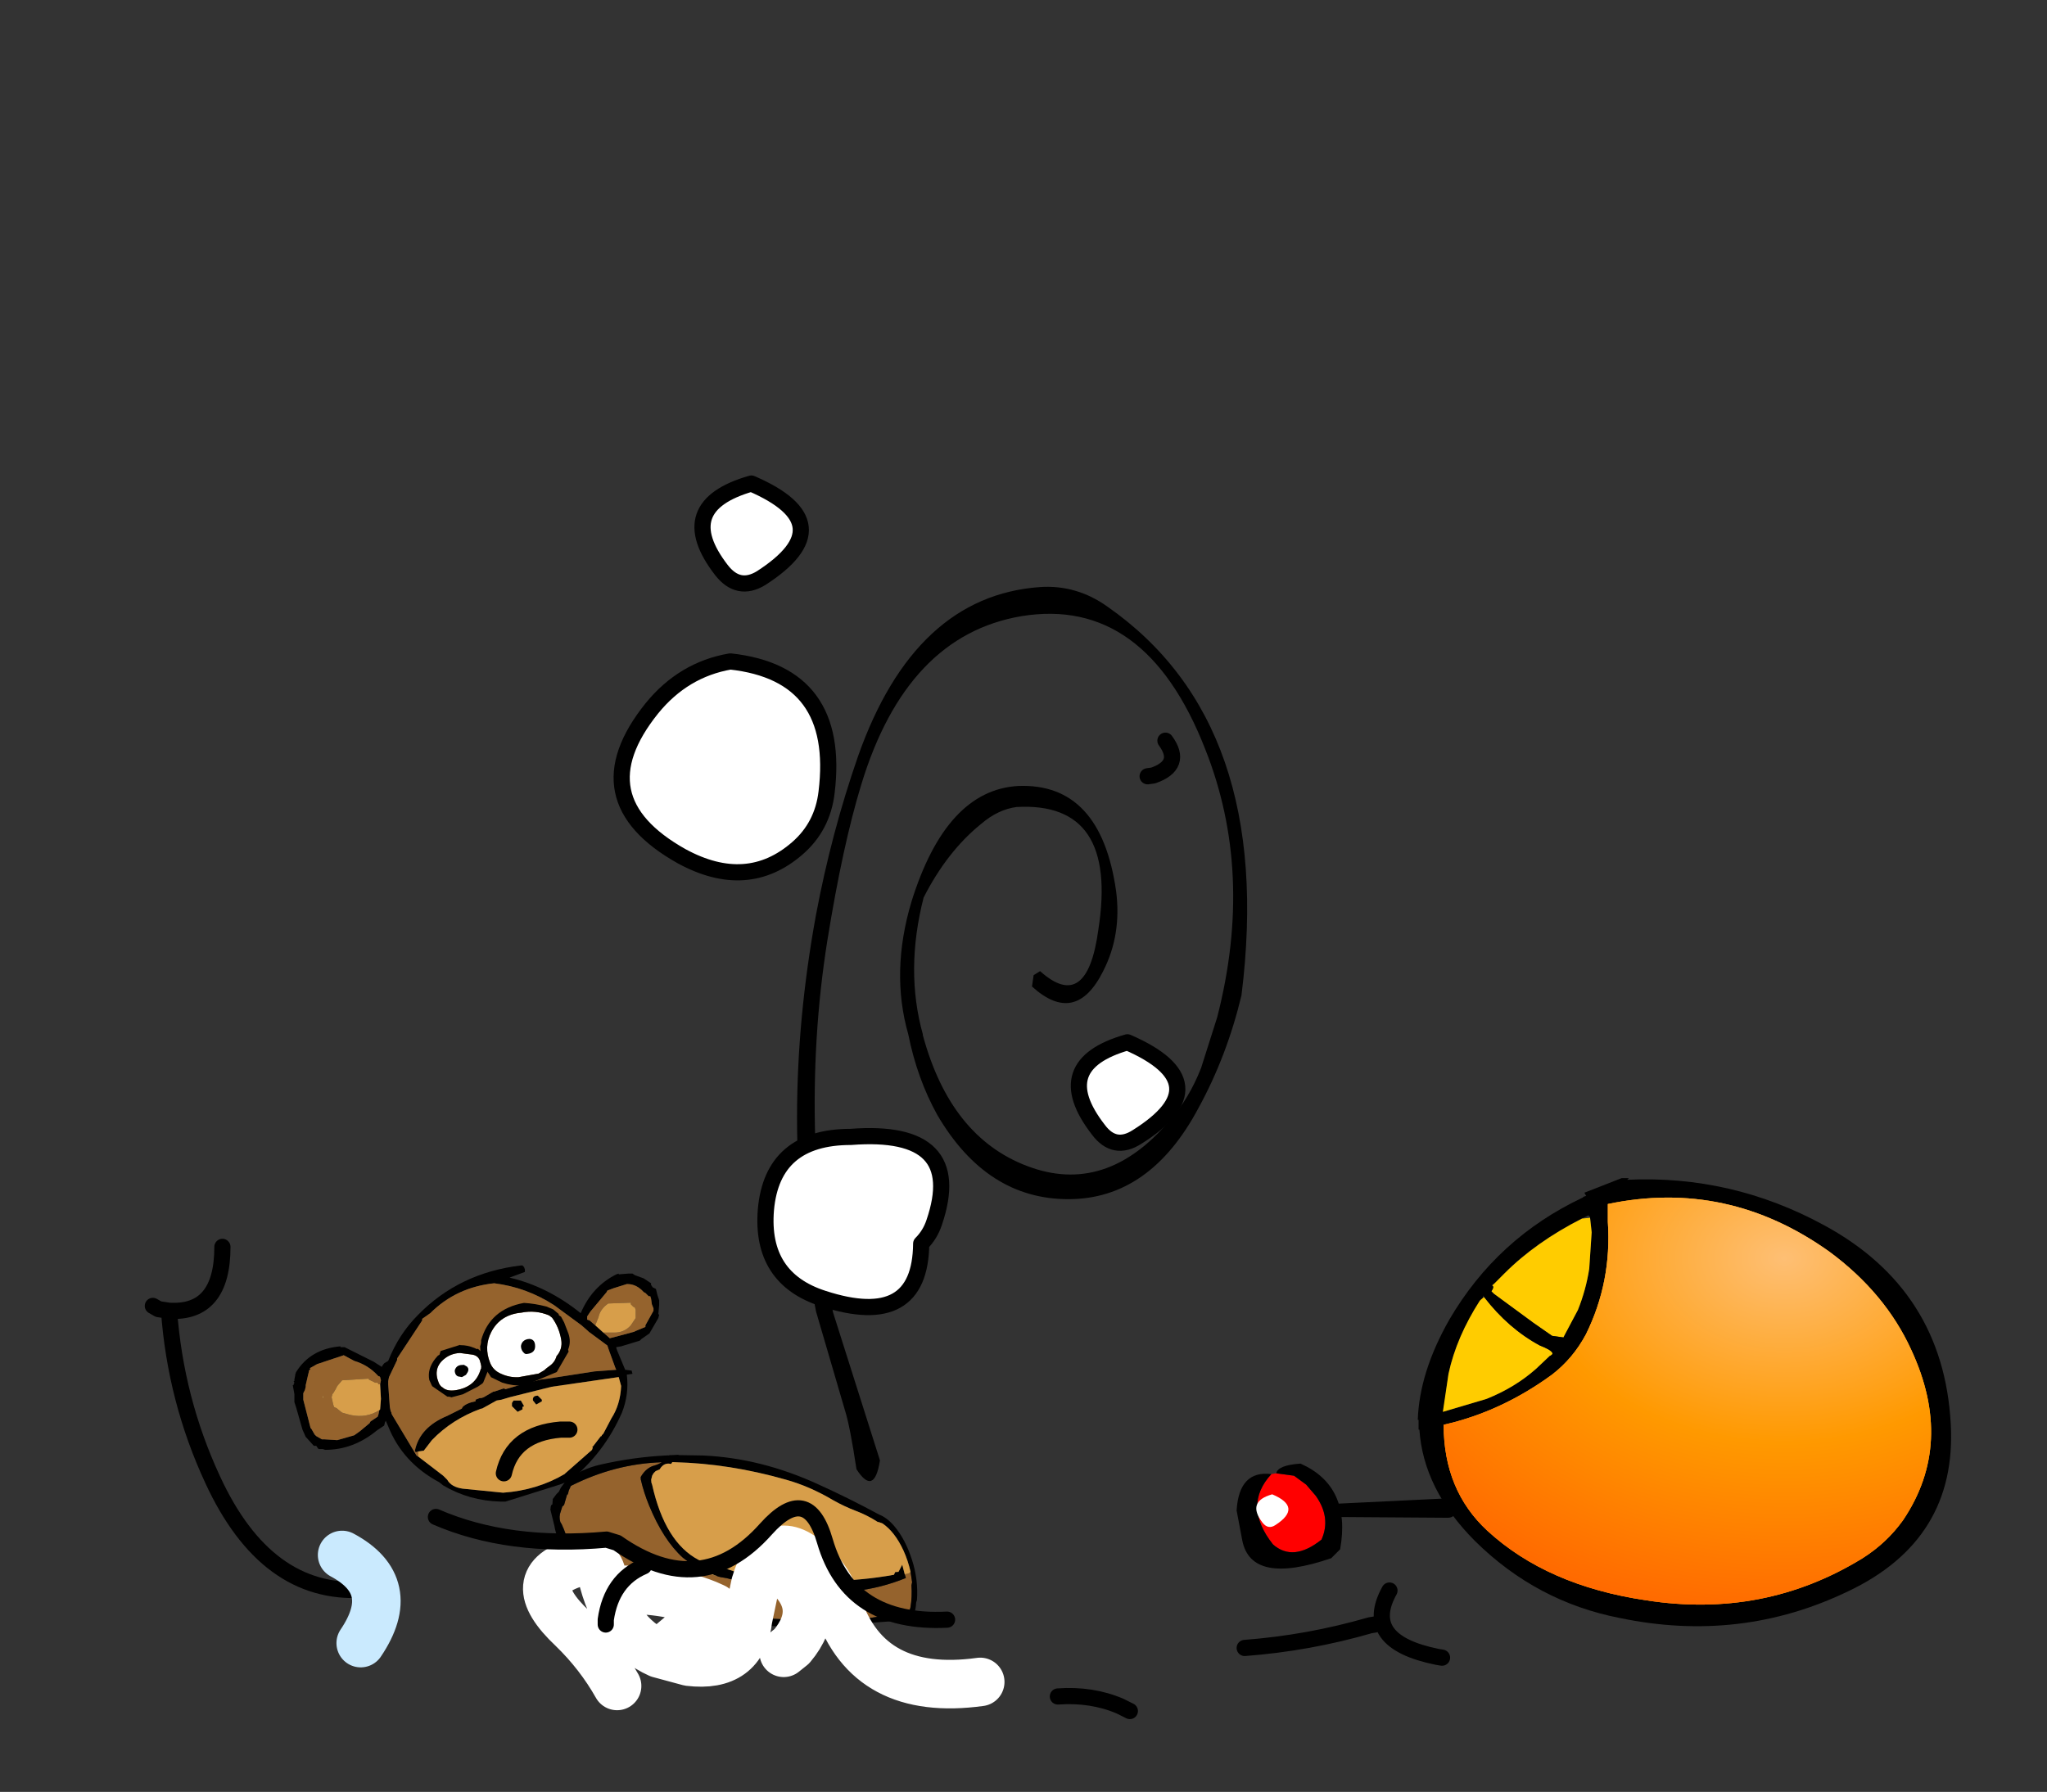 <?xml version="1.0" encoding="UTF-8" standalone="no"?>
<svg xmlns:ffdec="https://www.free-decompiler.com/flash" xmlns:xlink="http://www.w3.org/1999/xlink" ffdec:objectType="frame" height="110.8px" width="126.55px" xmlns="http://www.w3.org/2000/svg">
  <rect width="100%" height="100%" fill="#333333" stroke="none"/>
  <g transform="matrix(1.0, 0.0, 0.0, 1.0, 125.65, 69.65)">
    <use ffdec:characterId="369" height="62.5" transform="matrix(1.0, 0.0, 0.0, 1.0, -116.7, -33.35)" width="68.15" xlink:href="#shape0"/>
    <use ffdec:characterId="298" height="107.25" transform="matrix(-0.008, 0.213, 0.213, 0.008, -91.49, 20.001)" width="48.75" xlink:href="#shape1"/>
    <use ffdec:characterId="370" height="14.6" transform="matrix(1.0, 0.0, 0.0, 1.0, -107.6, 8.6)" width="22.7" xlink:href="#shape2"/>
    <use ffdec:characterId="17" height="21.6" transform="matrix(-0.222, 0.059, 0.059, 0.222, -91.163, 10.346)" width="39.4" xlink:href="#sprite0"/>
    <use ffdec:characterId="371" height="18.45" transform="matrix(1.0, 0.0, 0.0, 1.0, -106.0, 18.2)" width="70.0" xlink:href="#shape6"/>
    <use ffdec:characterId="372" height="14.0" transform="matrix(1.0, 0.0, 0.0, 1.0, -38.0, 4.15)" width="11.1" xlink:href="#shape7"/>
    <use ffdec:characterId="312" height="6.5" transform="matrix(0.75, 0.0, 0.0, 1.0, -30.988, 20.85)" width="13.65" xlink:href="#shape8"/>
    <use ffdec:characterId="349" height="27.7" transform="matrix(1.0, 0.0, 0.0, 1.0, -49.2, 3.2)" width="44.15" xlink:href="#shape9"/>
    <use ffdec:characterId="373" height="51.9" transform="matrix(1.0, 0.0, 0.0, 1.0, -87.7, -40.25)" width="35.35" xlink:href="#shape10"/>
    <use ffdec:characterId="374" height="12.0" transform="matrix(1.0, 0.0, 0.0, 1.0, -36.45, 5.65)" width="9.2" xlink:href="#shape11"/>
    <use ffdec:characterId="305" height="20.0" id="mcHitTestCannon" transform="matrix(1.75, 0.0, 0.0, 1.75, -38.513, 0.25)" width="20.0" xlink:href="#sprite2"/>
  </g>
  <defs>
    <g id="shape0" transform="matrix(1.0, 0.0, 0.0, 1.0, 116.7, 33.35)">
      <path d="M-103.25 28.65 Q-109.2 29.0 -112.5 21.85 -114.8 16.9 -115.2 11.4 L-115.85 11.3 -116.2 11.1 M-111.9 7.45 Q-111.9 11.6 -115.2 11.4" fill="none" stroke="#000000" stroke-linecap="round" stroke-linejoin="round" stroke-width="1.0"/>
      <path d="M-51.4 -3.6 Q-52.15 -1.7 -53.35 -0.35 -57.3 4.3 -62.15 2.45 -66.9 0.65 -68.6 -5.65 L-68.6 -5.7 Q-69.7 -9.65 -68.55 -14.15 -67.1 -17.0 -65.0 -18.7 -63.95 -19.6 -62.8 -19.75 -56.5 -20.1 -57.75 -12.15 -58.45 -7.0 -61.35 -9.6 -61.5 -9.5 -61.75 -9.35 L-61.85 -8.65 Q-59.15 -6.2 -57.45 -9.6 -56.3 -11.85 -56.65 -14.55 -57.6 -21.25 -62.7 -21.05 -67.15 -20.8 -69.3 -13.9 -70.6 -9.55 -69.5 -5.7 -68.95 -2.95 -67.7 -0.7 -64.65 4.5 -59.6 4.5 -54.55 4.5 -51.55 -1.15 -49.8 -4.35 -48.9 -8.1 -46.8 -24.9 -57.2 -32.15 -59.1 -33.5 -61.35 -33.35 -69.1 -32.8 -72.6 -22.9 -74.25 -18.15 -75.2 -13.1 -77.55 -0.3 -75.2 11.45 L-73.4 17.6 Q-73.1 18.55 -72.7 21.2 -71.6 22.9 -71.25 20.65 L-74.15 11.5 Q-75.0 7.1 -75.25 0.8 -75.45 -5.55 -74.5 -11.5 -73.55 -17.4 -72.4 -21.15 -69.6 -30.35 -62.5 -31.55 -54.85 -32.8 -51.15 -23.35 -48.1 -15.7 -50.4 -6.75 L-51.4 -3.6" fill="#000000" fill-rule="evenodd" stroke="none"/>
    </g>
    <g id="shape1" transform="matrix(1.0, 0.0, 0.0, 1.0, 24.35, 53.6)">
      <path d="M9.5 -7.25 Q8.8 -9.65 7.5 -11.8 L5.6 -14.5 5.5 -14.65 Q0.6 -20.5 -9.25 -25.0 -12.85 -26.65 -16.7 -27.7 L-17.45 -27.75 Q-20.25 -26.25 -20.95 -23.8 -21.3 -22.75 -21.95 -21.8 -21.0 -35.4 -14.1 -47.9 L-12.6 -48.5 -12.45 -48.5 -11.6 -48.7 -11.55 -48.9 -8.55 -49.65 -8.25 -49.9 -8.05 -50.15 -6.6 -50.55 Q-5.05 -51.1 -3.5 -50.55 L-2.9 -50.15 Q-1.45 -49.4 0.1 -48.8 3.0 -47.8 5.45 -46.05 L5.95 -45.15 7.95 -44.05 Q8.85 -42.6 10.25 -41.55 L11.45 -40.45 11.5 -40.1 11.55 -39.85 11.65 -39.5 Q13.3 -38.55 14.1 -36.7 14.45 -35.85 15.1 -35.15 L15.15 -34.85 15.2 -34.55 15.3 -34.25 15.55 -33.9 16.2 -32.9 16.85 -30.8 17.2 -29.45 17.2 -29.05 17.2 -28.75 17.4 -28.45 17.5 -28.3 17.6 -27.85 17.6 -27.25 17.6 -26.65 17.6 -26.35 17.8 -26.05 18.0 -25.7 18.1 -25.15 18.4 -23.3 18.45 -23.0 18.75 -22.7 18.8 -22.65 Q21.45 -9.9 21.95 2.75 22.55 16.3 22.0 29.75 21.6 40.8 18.15 51.5 L18.2 51.65 17.4 51.85 Q14.4 52.25 11.0 51.9 L10.1 52.05 7.15 51.5 Q7.8 50.95 7.8 50.05 L7.95 49.85 8.95 50.2 Q15.5 35.65 13.25 19.85 L12.7 19.4 12.65 18.6 12.65 18.1 13.0 14.0 12.3 13.4 Q12.65 10.6 12.45 7.85 L12.6 7.85 12.7 8.0 12.5 7.25 12.45 7.05 Q11.6 3.8 11.4 0.55 L11.2 -0.45 11.1 -1.2 11.05 -1.45 10.95 -1.75 10.85 -2.45 10.7 -3.6 10.55 -4.2 10.55 -4.25 10.15 -6.0 9.65 -6.9 9.55 -7.25 9.55 -7.15 9.5 -7.25 M-17.95 -24.45 L-18.8 -23.95 -19.25 -23.55 -18.75 -24.05 -18.4 -24.3 -17.95 -24.45" fill="#95632d" fill-rule="evenodd" stroke="none"/>
      <path d="M18.15 51.5 Q21.6 40.8 22.0 29.75 22.55 16.3 21.95 2.75 21.45 -9.9 18.8 -22.65 L18.75 -22.7 18.45 -23.0 18.4 -23.3 18.1 -25.15 18.0 -25.7 17.8 -26.05 17.6 -26.35 17.6 -26.65 17.6 -27.25 17.6 -27.85 17.5 -28.3 17.4 -28.45 17.2 -28.75 17.2 -29.05 17.2 -29.45 16.85 -30.8 16.2 -32.9 15.55 -33.9 15.3 -34.25 15.2 -34.55 15.15 -34.85 15.1 -35.15 Q14.45 -35.85 14.1 -36.7 13.3 -38.55 11.65 -39.5 L11.55 -39.85 11.5 -40.1 11.45 -40.45 10.25 -41.55 Q8.85 -42.6 7.95 -44.05 L5.95 -45.15 5.45 -46.05 Q3.0 -47.8 0.1 -48.8 -1.45 -49.4 -2.9 -50.15 L-3.5 -50.55 Q-5.05 -51.1 -6.6 -50.55 L-8.05 -50.15 -8.25 -49.9 -8.55 -49.65 -11.55 -48.9 -11.6 -48.7 -12.45 -48.5 -12.6 -48.5 -14.1 -47.9 Q-21.0 -35.4 -21.95 -21.8 -21.3 -22.75 -20.95 -23.8 -20.25 -26.25 -17.45 -27.75 L-16.7 -27.7 Q-12.85 -26.65 -9.25 -25.0 0.6 -20.5 5.5 -14.65 L5.6 -14.5 7.5 -11.8 Q8.8 -9.65 9.5 -7.25 L9.55 -7.1 9.55 -7.15 9.55 -7.25 9.65 -6.9 10.4 -4.7 10.55 -4.25 10.55 -4.2 10.7 -3.6 10.85 -2.45 10.95 -1.75 11.15 -0.85 11.2 -0.45 11.4 0.55 Q11.6 3.8 12.45 7.05 L12.35 6.95 12.4 7.65 12.45 7.85 Q12.65 10.6 12.3 13.4 L13.0 14.0 12.65 18.1 12.55 19.25 12.7 19.4 13.25 19.85 Q15.5 35.65 8.95 50.2 L7.95 49.85 5.15 49.0 7.25 48.0 7.35 47.05 8.15 46.7 8.65 44.3 Q12.25 26.0 9.6 7.3 L9.7 5.3 Q9.55 2.95 9.0 0.65 L8.55 -0.85 8.45 -1.25 8.3 -1.65 Q8.1 -2.15 8.2 -2.6 8.45 -4.4 7.4 -5.75 L7.2 -6.5 6.0 -9.95 5.95 -10.1 Q1.2 -20.0 -15.3 -24.35 L-15.95 -24.6 -16.45 -24.65 -16.7 -24.7 -17.0 -24.65 -17.95 -24.45 -18.4 -24.3 -18.75 -24.05 -19.25 -23.55 -19.35 -23.4 -19.85 -22.35 Q-22.0 -21.2 -21.55 -19.1 L-22.1 -18.75 -22.1 -18.1 Q-22.3 -2.15 -18.25 14.35 -16.6 21.3 -12.8 28.3 -11.1 31.6 -9.95 35.0 -8.85 38.3 -6.95 41.5 L-7.0 41.6 -6.85 42.1 -6.6 42.85 Q-4.3 46.5 1.0 49.2 3.9 50.65 7.15 51.5 L10.1 52.05 11.0 51.9 Q14.4 52.25 17.4 51.85 L18.2 51.65 18.35 51.6 18.15 51.5 M12.5 7.25 L12.7 8.0 12.6 7.85 12.4 7.65 12.45 7.3 12.5 7.25 M15.7 -38.2 L16.0 -37.85 17.05 -36.1 17.2 -35.75 17.2 -35.45 17.2 -35.15 Q19.35 -33.2 19.55 -30.3 L19.65 -29.1 Q20.85 -25.95 21.55 -22.65 L21.95 -21.7 22.1 -20.7 22.1 -20.55 22.15 -20.5 23.4 -10.7 24.0 -4.55 23.9 -4.5 Q24.5 2.95 24.4 10.35 24.15 26.25 22.15 42.0 L21.5 48.0 20.75 51.25 Q21.4 51.9 20.25 52.55 18.5 53.45 15.95 53.45 L15.2 53.65 Q9.25 53.85 3.55 51.75 -2.35 49.6 -6.05 46.2 -8.35 44.05 -9.15 41.75 -13.5 32.95 -17.2 23.9 -24.25 6.95 -24.35 -9.95 L-24.2 -17.05 -24.3 -17.05 -24.1 -19.2 -24.1 -19.7 -24.0 -19.75 -24.0 -20.35 -23.95 -20.5 -23.95 -20.65 -23.95 -20.75 Q-23.1 -30.25 -20.6 -39.55 -19.15 -44.95 -15.55 -49.6 L-15.25 -49.6 -15.2 -49.6 -13.45 -50.8 -12.3 -51.3 -11.55 -52.0 -10.1 -53.0 -8.55 -53.05 -8.3 -53.4 -7.9 -53.5 -7.2 -53.55 -7.1 -53.6 -2.55 -52.3 Q0.25 -51.7 3.0 -50.35 5.45 -49.15 7.45 -47.4 L7.7 -47.25 10.15 -44.6 13.4 -41.5 Q14.8 -40.05 15.7 -38.2" fill="#000000" fill-rule="evenodd" stroke="none"/>
      <path d="M9.5 -7.25 L9.55 -7.15 9.55 -7.1 9.5 -7.25 M9.65 -6.9 L10.15 -6.0 10.55 -4.25 10.4 -4.7 9.65 -6.9 M10.95 -1.75 L11.05 -1.45 11.1 -1.2 11.15 -0.85 10.95 -1.75 M12.65 18.1 L12.65 18.6 12.7 19.4 12.55 19.25 12.65 18.1 M7.95 49.85 L7.8 50.05 Q7.8 50.95 7.15 51.5 3.9 50.65 1.0 49.2 -4.3 46.5 -6.6 42.85 L-6.85 42.1 -7.0 41.6 -6.95 41.5 Q-8.85 38.3 -9.95 35.0 -11.1 31.6 -12.8 28.3 -16.6 21.3 -18.25 14.35 -22.3 -2.15 -22.1 -18.1 L-22.1 -18.75 -21.55 -19.1 Q-22.0 -21.2 -19.85 -22.35 L-19.35 -23.4 -19.25 -23.55 -18.8 -23.95 -17.95 -24.45 -17.0 -24.65 -16.7 -24.7 -16.45 -24.65 -15.95 -24.6 -15.3 -24.35 Q1.2 -20.0 5.95 -10.1 L6.0 -9.95 7.2 -6.5 7.4 -5.75 Q8.45 -4.4 8.2 -2.6 8.1 -2.15 8.3 -1.65 L8.45 -1.25 8.55 -0.85 9.0 0.65 Q9.55 2.95 9.7 5.3 L9.6 7.3 Q12.25 26.0 8.65 44.3 L8.15 46.7 7.35 47.05 7.25 48.0 5.15 49.0 7.95 49.85" fill="#d79e4a" fill-rule="evenodd" stroke="none"/>
    </g>
    <g id="shape2" transform="matrix(1.0, 0.0, 0.0, 1.0, 107.6, -8.6)">
      <path d="M-88.35 12.75 L-87.95 13.1 -86.45 12.7 -86.35 12.65 -85.75 12.4 -85.75 12.3 -85.25 11.4 -85.25 11.25 -85.35 11.0 -85.4 10.65 -85.45 10.5 -85.55 10.5 -85.75 10.3 -85.85 10.25 Q-86.3 9.75 -86.85 9.75 L-86.9 9.75 -87.7 10.0 -88.1 10.15 -88.15 10.25 -89.15 11.45 -89.25 11.6 -89.35 11.75 -89.35 11.95 -89.2 12.0 -88.85 12.3 -88.35 12.75 M-87.55 9.15 L-87.4 9.1 -87.4 9.15 -86.8 9.1 -86.55 9.1 -86.4 9.2 -85.85 9.4 -85.4 9.7 -85.4 9.8 -85.3 9.95 -85.1 10.05 -85.0 10.45 -84.9 10.75 -84.9 11.05 -84.95 11.6 -84.9 11.65 -84.95 11.85 -85.5 12.8 -86.0 13.15 -86.1 13.25 -87.25 13.6 -87.55 13.65 -87.55 13.7 -87.5 13.85 -87.0 15.05 -86.6 15.1 -86.55 15.3 -86.9 15.35 Q-86.75 16.55 -87.2 17.7 -88.3 20.2 -90.4 21.9 L-91.05 22.15 -94.4 23.2 -94.7 23.2 Q-96.65 23.15 -98.25 22.2 L-98.5 22.0 Q-100.75 20.8 -101.65 18.55 L-101.8 18.2 -101.85 18.3 -101.9 18.5 -102.35 18.8 Q-103.8 20.0 -105.55 20.0 L-105.7 19.95 -105.95 19.95 -106.0 19.9 -106.1 19.75 -106.25 19.75 -106.7 19.25 -106.75 19.2 -106.95 18.75 -107.35 17.35 -107.45 17.05 -107.45 17.0 -107.45 16.85 -107.45 16.7 -107.45 16.55 -107.55 16.0 -107.5 16.0 -107.5 15.95 -107.45 15.85 -107.5 15.75 -107.45 15.75 -107.45 15.65 -107.4 15.4 -107.4 15.35 -107.35 15.2 Q-106.45 13.75 -104.6 13.6 L-104.6 13.65 -104.4 13.65 -104.35 13.65 -102.55 14.55 -102.0 14.9 -102.05 14.85 -101.9 14.65 -101.65 14.5 Q-101.0 12.85 -99.8 11.65 -97.25 9.05 -93.45 8.6 L-93.35 8.6 -93.25 8.7 -93.2 8.85 -93.2 9.0 -94.15 9.35 Q-91.8 9.9 -89.75 11.55 -89.05 9.9 -87.55 9.15 M-99.8 20.1 L-99.95 20.15 -100.0 20.05 Q-99.7 18.6 -98.0 17.9 L-97.1 17.45 -97.05 17.35 Q-96.8 17.1 -96.25 17.0 L-96.25 16.9 -96.0 16.8 -95.9 16.8 -95.75 16.75 -95.15 16.4 -95.1 16.4 -94.5 16.2 -94.4 16.25 -93.05 15.85 -93.0 15.85 -92.2 15.65 -91.8 15.6 -88.9 15.15 -87.55 15.05 -87.6 14.95 -88.0 13.85 -88.1 13.55 -89.25 12.7 -89.3 12.65 -89.7 12.3 -91.4 11.05 Q-93.1 9.95 -95.1 9.7 -97.45 9.95 -99.05 11.55 L-99.55 11.9 -99.55 12.0 -101.1 14.35 -101.1 14.45 -101.6 15.5 -101.65 15.75 -101.65 15.95 -101.55 17.35 -101.5 17.6 -101.45 17.7 -101.45 17.75 -101.4 17.85 -99.9 20.35 -99.75 20.45 -98.25 21.6 -98.0 21.85 Q-97.75 22.3 -97.05 22.4 L-94.55 22.65 Q-92.45 22.5 -90.75 21.5 L-90.7 21.45 -89.05 20.0 -89.0 19.85 -89.05 19.8 -89.0 19.8 -88.5 19.15 -88.45 19.15 -88.45 19.1 -88.35 19.0 -87.85 18.05 Q-87.3 17.2 -87.25 16.05 L-87.4 15.5 -91.55 16.1 -92.15 16.25 -93.15 16.5 -94.15 16.75 -94.65 16.9 -94.95 16.95 -95.85 17.45 -95.9 17.45 Q-97.7 18.1 -98.95 19.4 L-99.45 20.05 -99.8 20.1 M-102.15 15.95 L-102.1 15.7 -102.15 15.5 -102.2 15.45 -102.25 15.45 -102.3 15.4 Q-102.9 14.75 -103.75 14.5 L-104.4 14.15 -106.05 14.7 -106.4 14.9 -106.5 14.95 -106.45 15.0 -106.55 15.1 -106.55 15.15 -106.6 15.35 -106.75 16.0 -106.75 16.1 -106.8 16.3 -106.9 16.5 -106.9 16.65 -106.9 16.85 -106.9 16.9 -106.45 18.65 -106.4 18.7 -106.2 19.05 -106.1 19.15 -105.75 19.35 -105.6 19.35 -104.8 19.4 -103.75 19.1 -103.4 18.85 -102.8 18.35 -102.75 18.25 -102.3 17.95 -102.25 17.8 -102.2 17.55 -102.15 17.5 -102.1 16.85 -102.15 15.95 M-93.45 16.95 L-93.25 17.3 -93.35 17.35 -93.35 17.5 -93.65 17.65 -94.0 17.3 -94.0 17.1 -93.9 16.95 -93.7 16.95 -93.6 16.95 -93.45 16.95 M-92.15 17.0 L-92.5 17.2 -92.7 16.95 Q-92.75 16.65 -92.4 16.65 L-92.15 16.9 -92.15 17.0" fill="#000000" fill-rule="evenodd" stroke="none"/>
      <path d="M-88.85 12.3 L-89.2 12.0 -89.35 11.95 -89.35 11.75 -89.25 11.6 -89.15 11.45 -88.15 10.25 -88.1 10.15 -87.7 10.0 -86.9 9.75 -86.85 9.75 Q-86.3 9.75 -85.85 10.25 L-85.75 10.3 -85.55 10.5 -85.45 10.5 -85.4 10.65 -85.35 11.0 -85.25 11.25 -85.25 11.4 -85.75 12.3 -85.75 12.4 -86.35 12.65 -86.45 12.7 -87.95 13.1 -88.35 12.75 -88.25 12.75 -87.65 12.75 Q-87.05 12.75 -86.65 12.3 L-86.35 11.85 -86.35 11.4 -86.35 11.35 -86.4 11.2 -86.5 11.15 -86.65 11.0 -86.65 10.9 -88.05 10.95 Q-88.55 11.3 -88.65 11.8 L-88.85 12.3 M-89.25 12.7 L-88.1 13.55 -88.0 13.85 -87.6 14.95 -87.55 15.05 -88.9 15.15 -91.8 15.6 -92.2 15.65 -93.0 15.85 -93.05 15.85 -94.4 16.25 -94.5 16.2 -95.1 16.4 -95.15 16.4 -95.75 16.75 -95.9 16.8 -96.0 16.8 -96.25 16.9 -96.25 17.0 Q-96.8 17.1 -97.05 17.35 L-97.1 17.45 -98.0 17.9 Q-99.7 18.6 -100.0 20.05 L-99.95 20.15 -99.8 20.1 -99.8 20.4 -99.75 20.45 -99.9 20.35 -101.4 17.85 -101.45 17.75 -101.45 17.7 -101.5 17.6 -101.55 17.35 -101.65 15.95 -101.65 15.75 -101.6 15.5 -101.1 14.45 -101.1 14.35 -99.55 12.0 -99.55 11.9 -99.05 11.55 Q-97.45 9.95 -95.1 9.7 -93.1 9.95 -91.4 11.05 L-89.7 12.3 -89.3 12.65 -89.25 12.7 M-102.2 17.55 L-102.25 17.8 -102.3 17.95 -102.75 18.25 -102.8 18.35 -103.4 18.85 -103.75 19.1 -104.8 19.4 -105.6 19.35 -105.75 19.35 -106.1 19.15 -106.2 19.05 -106.4 18.7 -106.45 18.65 -106.9 16.9 -106.9 16.85 -106.9 16.65 -106.9 16.5 -106.8 16.3 -106.75 16.1 -106.75 16.0 -106.6 15.35 -106.55 15.15 -106.55 15.1 -106.45 15.0 -106.5 14.95 -106.4 14.9 -106.05 14.7 -104.4 14.15 -103.75 14.5 Q-102.9 14.75 -102.3 15.4 L-102.25 15.45 -102.2 15.45 -102.15 15.5 -102.1 15.7 -102.15 15.95 -102.2 15.95 -102.25 15.95 -102.3 15.85 -102.45 15.85 -102.75 15.7 -102.85 15.65 -102.85 15.6 -102.9 15.6 -104.5 15.7 -104.8 16.05 -104.85 16.15 -104.9 16.25 -105.05 16.5 -105.1 16.55 -105.15 16.75 -105.05 17.2 -105.0 17.35 -104.9 17.4 Q-104.85 17.4 -104.75 17.5 L-104.5 17.7 -104.15 17.8 -103.95 17.85 Q-103.0 18.05 -102.2 17.55 M-105.7 16.8 L-105.65 16.75 -105.7 16.65 -105.7 16.9 -105.7 16.8" fill="#95632d" fill-rule="evenodd" stroke="none"/>
      <path d="M-88.35 12.75 L-88.85 12.3 -88.65 11.8 Q-88.55 11.3 -88.05 10.95 L-86.65 10.9 -86.65 11.0 -86.5 11.15 -86.4 11.2 -86.35 11.35 -86.35 11.4 -86.35 11.85 -86.65 12.3 Q-87.05 12.75 -87.65 12.75 L-88.25 12.75 -88.35 12.75 M-99.8 20.1 L-99.45 20.05 -98.95 19.4 Q-97.7 18.1 -95.9 17.45 L-95.85 17.45 -94.95 16.95 -94.65 16.9 -94.15 16.75 -93.15 16.5 -92.15 16.25 -91.55 16.1 -87.4 15.5 -87.25 16.05 Q-87.3 17.2 -87.85 18.05 L-88.35 19.0 -88.45 19.1 -88.45 19.15 -88.5 19.15 -89.0 19.8 -89.05 19.8 -89.0 19.85 -89.05 20.0 -90.7 21.45 -90.75 21.5 Q-92.45 22.5 -94.55 22.65 L-97.05 22.4 Q-97.75 22.3 -98.0 21.85 L-98.25 21.6 -99.75 20.45 -99.8 20.4 -99.8 20.1 M-89.3 12.65 L-89.25 12.7 -89.3 12.65 M-102.15 15.95 L-102.1 16.85 -102.15 17.5 -102.2 17.55 Q-103.0 18.05 -103.95 17.85 L-104.15 17.8 -104.5 17.7 -104.75 17.5 Q-104.85 17.4 -104.9 17.4 L-105.0 17.35 -105.05 17.2 -105.15 16.75 -105.1 16.55 -105.05 16.5 -104.9 16.25 -104.85 16.15 -104.8 16.05 -104.5 15.7 -102.9 15.6 -102.85 15.6 -102.85 15.65 -102.75 15.7 -102.45 15.85 -102.3 15.85 -102.25 15.95 -102.2 15.95 -102.15 15.95 M-105.7 16.8 L-105.7 16.9 -105.7 16.65 -105.65 16.75 -105.7 16.8 M-92.15 17.0 L-92.15 16.9 -92.4 16.65 Q-92.75 16.65 -92.7 16.95 L-92.5 17.2 -92.15 17.0 M-93.45 16.95 L-93.6 16.95 -93.7 16.95 -93.9 16.95 -94.0 17.1 -94.0 17.3 -93.65 17.65 -93.35 17.5 -93.35 17.35 -93.25 17.3 -93.45 16.95" fill="#d79e4a" fill-rule="evenodd" stroke="none"/>
    </g>
    <g id="sprite0" transform="matrix(1.0, 0.0, 0.0, 1.0, 23.5, 12.3)">
      <use ffdec:characterId="12" height="17.25" transform="matrix(1.0, 0.0, 0.0, 1.0, -21.25, -10.1)" width="34.95" xlink:href="#shape3"/>
      <use ffdec:characterId="14" height="7.8" transform="matrix(1.0, 0.0, 0.0, 1.0, -16.85, -2.6)" width="25.55" xlink:href="#sprite1"/>
      <use ffdec:characterId="15" height="21.6" transform="matrix(1.0, 0.0, 0.0, 1.0, -23.5, -12.3)" width="39.4" xlink:href="#shape5"/>
    </g>
    <g id="shape3" transform="matrix(1.0, 0.0, 0.0, 1.0, 21.25, 10.1)">
      <path d="M5.7 -3.5 L6.05 -3.65 Q8.4 -4.15 10.45 -3.25 14.2 -1.65 13.65 2.6 13.55 3.45 13.05 4.05 L13.0 4.05 Q12.15 5.5 9.65 5.75 4.25 6.25 1.75 1.95 L1.6 1.85 1.5 1.45 1.45 1.4 1.4 0.8 1.4 -0.35 Q1.6 -1.85 3.15 -2.45 L5.7 -3.5" fill="#ffffff" fill-rule="evenodd" stroke="none"/>
      <path d="M-20.35 -6.45 L-19.75 -7.25 Q-16.65 -9.65 -12.7 -9.9 -7.05 -10.85 -3.5 -6.9 -0.55 -3.6 -1.1 0.95 -1.35 3.2 -3.25 4.65 -5.15 6.2 -7.5 6.7 L-12.95 7.15 -14.6 6.7 Q-15.35 6.3 -16.15 6.0 -17.95 5.4 -18.85 3.85 -20.95 2.45 -21.2 -0.1 -21.5 -3.5 -20.35 -6.45" fill="#ffffff" fill-rule="evenodd" stroke="none"/>
    </g>
    <g id="sprite1" transform="matrix(1.0, 0.0, 0.0, 1.0, 2.75, 0.0)">
      <use ffdec:characterId="13" height="5.35" transform="matrix(1.0, 0.0, 0.0, 1.0, 0.0, 0.0)" width="22.8" xlink:href="#shape4"/>
    </g>
    <g id="shape4" transform="matrix(1.0, 0.0, 0.0, 1.0, 2.75, -2.45)">
      <path d="M20.05 6.1 Q20.1 6.9 19.55 7.35 L18.6 7.8 18.5 7.8 17.9 7.65 17.35 7.5 16.75 6.95 Q16.25 6.45 16.35 5.8 L16.4 5.75 16.5 5.45 17.2 4.75 17.55 4.7 Q18.9 4.3 19.7 5.2 20.05 5.55 20.05 6.1" fill="#000000" fill-rule="evenodd" stroke="none"/>
      <path d="M1.1 3.95 Q1.3 5.05 0.7 5.9 0.5 6.25 0.0 6.3 -2.4 6.65 -2.7 4.4 -2.9 3.0 -1.65 2.55 -0.55 2.3 0.25 2.8 0.9 3.25 1.1 3.95" fill="#000000" fill-rule="evenodd" stroke="none"/>
    </g>
    <g id="shape5" transform="matrix(1.0, 0.0, 0.0, 1.0, 23.5, 12.3)">
      <path d="M1.4 -3.5 L1.95 -3.95 Q3.6 -5.2 5.4 -5.65 L5.45 -5.75 10.95 -5.5 11.45 -4.7 11.5 -4.6 11.9 -4.5 11.95 -4.5 12.1 -4.4 12.9 -3.85 Q15.7 -1.75 15.9 1.25 L15.65 2.75 15.55 3.1 12.35 6.85 Q11.8 6.95 11.35 7.3 L8.15 7.3 3.75 6.35 2.35 5.85 2.05 5.65 -0.15 2.7 -0.2 2.05 -0.25 0.25 -0.1 -1.4 -0.05 -1.75 1.1 -3.5 1.4 -3.5 M3.15 -2.45 Q1.6 -1.85 1.4 -0.35 L1.4 0.8 1.45 1.4 1.5 1.45 1.6 1.85 1.75 1.95 Q4.25 6.25 9.65 5.75 12.15 5.5 13.0 4.05 L13.05 4.05 Q13.55 3.45 13.65 2.6 14.2 -1.65 10.45 -3.25 8.4 -4.15 6.05 -3.65 L5.7 -3.5 3.15 -2.45" fill="#000000" fill-rule="evenodd" stroke="none"/>
      <path d="M0.85 -1.4 L0.85 1.3 0.9 1.5 Q0.15 3.1 -0.35 4.8 L-1.85 6.1 -2.9 7.0 Q-5.4 8.6 -8.3 9.25 L-8.35 9.3 -17.8 8.0 -18.55 7.25 -21.55 4.25 -22.3 3.5 -22.3 2.95 Q-23.65 1.2 -23.5 -1.2 L-23.15 -4.4 -22.75 -6.1 -22.3 -6.6 -22.3 -7.0 -21.2 -8.55 -19.65 -9.75 Q-16.8 -11.35 -14.05 -12.25 -4.75 -13.0 -0.3 -5.45 -0.2 -4.75 0.35 -4.0 L0.85 -1.4 M-20.35 -6.45 Q-21.5 -3.5 -21.2 -0.1 -20.95 2.45 -18.85 3.85 -17.95 5.4 -16.15 6.0 -15.35 6.3 -14.6 6.7 L-12.95 7.15 -7.5 6.7 Q-5.15 6.2 -3.25 4.65 -1.35 3.2 -1.1 0.95 -0.55 -3.6 -3.5 -6.9 -7.05 -10.85 -12.7 -9.9 -16.65 -9.65 -19.75 -7.25 L-20.35 -6.45" fill="#000000" fill-rule="evenodd" stroke="none"/>
    </g>
    <g id="shape6" transform="matrix(1.0, 0.0, 0.0, 1.0, 106.0, -18.2)">
      <path d="M-94.5 21.45 Q-93.95 19.0 -91.0 18.75 L-90.45 18.75" fill="none" stroke="#000000" stroke-linecap="round" stroke-linejoin="round" stroke-width="1.0"/>
      <path d="M-60.25 35.25 Q-58.15 35.1 -56.4 35.85 L-55.8 36.15 M-48.7 32.25 Q-44.75 31.95 -40.95 30.85 L-40.65 30.8 M-39.75 28.7 Q-41.5 31.85 -36.8 32.8 L-36.5 32.85" fill="none" stroke="#000000" stroke-linecap="round" stroke-linejoin="round" stroke-width="1.0"/>
      <path d="M-103.35 31.95 Q-100.95 28.4 -104.5 26.5" fill="none" stroke="#caeafe" stroke-linecap="round" stroke-linejoin="round" stroke-width="3.0"/>
      <path d="M-77.2 27.5 Q-74.6 29.65 -76.7 32.15 L-77.2 32.55 M-87.9 28.7 Q-84.7 28.45 -81.95 29.55 L-81.5 29.75 -84.9 32.6 -83.05 33.1 Q-79.75 33.5 -79.4 30.45 L-78.95 28.3 Q-77.9 24.75 -75.4 27.15 -74.35 28.1 -73.85 29.65 -71.95 35.3 -65.05 34.35 M-87.5 34.6 Q-88.6 32.65 -90.25 31.05 -93.55 27.95 -89.9 26.95 -88.7 26.65 -88.45 27.7 -87.6 31.4 -84.9 32.6" fill="none" stroke="#ffffff" stroke-linecap="round" stroke-linejoin="round" stroke-width="3.0"/>
      <path d="M-85.85 27.2 Q-87.85 28.05 -88.2 30.5 L-88.2 30.8" fill="none" stroke="#000000" stroke-linecap="round" stroke-linejoin="round" stroke-width="1.0"/>
      <path d="M-67.1 30.5 Q-73.15 30.8 -74.65 25.65 -75.7 22.0 -78.3 24.9 -82.3 29.4 -87.5 25.75 L-88.15 25.55 Q-94.2 26.1 -98.7 24.15" fill="none" stroke="#000000" stroke-linecap="round" stroke-linejoin="round" stroke-width="1.0"/>
    </g>
    <g id="shape7" transform="matrix(1.0, 0.0, 0.0, 1.0, 38.0, -4.15)">
      <path d="M-27.45 5.5 L-27.65 5.6 -27.85 5.7 Q-31.2 7.4 -33.2 9.7 L-33.35 9.75 -33.95 10.35 -34.0 10.7 Q-35.55 12.75 -36.1 15.3 L-36.45 17.85 -33.45 16.95 -31.05 15.45 -29.95 14.3 Q-29.4 13.8 -29.3 13.15 L-29.2 13.35 -29.1 13.2 -28.1 11.35 Q-27.6 10.1 -27.4 8.8 L-27.25 6.55 -27.35 5.6 -27.45 5.5 M-27.45 4.25 L-27.2 4.15 Q-26.85 5.45 -26.9 6.9 L-27.2 9.2 Q-27.6 11.0 -28.55 12.55 -29.5 14.15 -30.9 15.5 -32.15 16.7 -33.85 17.5 -35.65 18.3 -37.65 18.1 L-38.0 18.15 Q-37.9 15.2 -36.05 11.95 -33.1 6.9 -27.8 4.4 L-27.75 4.35 -27.45 4.25" fill="#000000" fill-rule="evenodd" stroke="none"/>
    </g>
    <g id="shape8" transform="matrix(1.0, 0.0, 0.0, 1.0, 6.85, 3.25)">
      <path d="M-4.7 -2.6 L-4.4 -2.65 -3.3 -2.5 -2.55 -1.95 -1.95 -1.25 Q-1.0 0.1 -1.6 1.45 -3.35 2.85 -4.6 1.75 -6.5 -0.65 -4.7 -2.6" fill="#ff0000" fill-rule="evenodd" stroke="none"/>
      <path d="M-4.4 -2.65 Q-4.3 -3.15 -2.9 -3.25 0.25 -1.85 -0.45 2.05 L-1.0 2.6 Q-5.95 4.3 -6.5 1.5 L-6.85 -0.35 Q-6.7 -2.85 -4.7 -2.6 -6.5 -0.65 -4.6 1.75 -3.35 2.85 -1.6 1.45 -1.0 0.1 -1.95 -1.25 L-2.55 -1.95 -3.3 -2.5 -4.4 -2.65" fill="#000000" fill-rule="evenodd" stroke="none"/>
      <path d="M-1.0 0.05 L6.2 0.1 Q6.65 0.1 6.8 -0.4 L6.75 -0.55 Q6.75 -1.05 6.2 -1.05 L6.2 -1.1 -1.05 -0.75 -1.35 -0.45 -1.3 -0.3 -1.0 0.05" fill="#000000" fill-rule="evenodd" stroke="none"/>
      <path d="M-4.45 0.55 Q-4.9 0.85 -5.25 0.4 -6.25 -0.9 -4.65 -1.35 -2.75 -0.55 -4.45 0.55" fill="#ffffff" fill-rule="evenodd" stroke="none"/>
    </g>
    <g id="shape9" transform="matrix(1.0, 0.0, 0.0, 1.0, 49.2, -3.2)">
      <path d="M-7.5 13.8 Q-9.1 10.3 -12.55 7.75 -18.85 3.25 -26.25 4.8 L-26.25 5.9 Q-26.0 9.6 -27.6 12.85 -28.4 14.35 -29.7 15.35 -32.85 17.65 -36.4 18.45 -36.4 22.5 -33.7 25.0 -30.0 28.4 -23.9 29.3 -16.6 30.45 -10.5 26.7 -9.0 25.75 -8.0 24.35 -4.8 19.6 -7.5 13.8 M-12.9 6.1 Q-5.5 10.1 -5.05 18.4 -4.65 25.55 -11.4 28.75 -18.05 31.95 -25.5 30.4 -30.65 29.4 -34.45 25.65 -37.65 22.45 -37.9 18.75 L-37.95 18.75 -37.95 17.85 -37.9 17.85 -36.6 17.7 -33.75 16.85 Q-32.0 16.15 -30.7 15.0 -29.4 13.85 -28.45 12.25 -27.5 10.7 -27.25 9.2 -27.0 7.7 -27.05 6.45 -27.1 5.1 -27.7 4.1 L-25.4 3.2 -24.95 3.2 -25.05 3.3 Q-18.6 3.0 -12.9 6.1" fill="#000000" fill-rule="evenodd" stroke="none"/>
      <path d="M-7.5 13.8 Q-4.8 19.6 -8.0 24.35 -9.0 25.75 -10.5 26.7 -16.6 30.45 -23.9 29.3 -30.0 28.4 -33.7 25.0 -36.4 22.5 -36.4 18.45 -32.85 17.65 -29.7 15.35 -28.4 14.35 -27.6 12.85 -26.0 9.6 -26.25 5.9 L-26.25 4.8 Q-18.85 3.25 -12.55 7.75 -9.1 10.3 -7.5 13.8" fill="#ff9900" fill-rule="evenodd" stroke="none"/>
      <path d="M-7.5 13.8 Q-4.8 19.6 -8.0 24.35 -9.0 25.75 -10.5 26.7 -16.6 30.45 -23.9 29.3 -30.0 28.4 -33.7 25.0 -36.4 22.5 -36.4 18.45 -32.85 17.65 -29.7 15.35 -28.4 14.35 -27.6 12.85 -26.0 9.6 -26.25 5.9 L-26.25 4.8 Q-18.85 3.25 -12.55 7.75 -9.1 10.3 -7.5 13.8" fill="url(#gradient0)" fill-rule="evenodd" stroke="none"/>
      <path d="M-47.05 21.5 L-46.75 21.45 -45.65 21.6 -44.9 22.15 -44.3 22.85 Q-43.35 24.2 -43.95 25.55 -45.7 26.95 -46.95 25.85 -48.85 23.45 -47.05 21.5" fill="#ff0000" fill-rule="evenodd" stroke="none"/>
      <path d="M-46.75 21.45 Q-46.65 20.95 -45.25 20.85 -42.1 22.25 -42.8 26.15 L-43.35 26.7 Q-48.3 28.4 -48.85 25.6 L-49.2 23.75 Q-49.05 21.25 -47.05 21.5 -48.85 23.45 -46.95 25.85 -45.7 26.95 -43.95 25.55 -43.35 24.2 -44.3 22.85 L-44.9 22.15 -45.65 21.6 -46.75 21.45" fill="#000000" fill-rule="evenodd" stroke="none"/>
      <path d="M-43.35 24.15 L-36.15 24.2 Q-35.7 24.2 -35.55 23.7 L-35.6 23.55 Q-35.6 23.05 -36.15 23.05 L-36.15 23.0 -43.4 23.35 Q-43.75 23.35 -43.7 23.65 L-43.65 23.8 -43.35 24.15" fill="#000000" fill-rule="evenodd" stroke="none"/>
      <path d="M-46.8 24.65 Q-47.25 24.95 -47.6 24.5 -48.6 23.2 -47.0 22.75 -45.1 23.55 -46.8 24.65" fill="#ffffff" fill-rule="evenodd" stroke="none"/>
    </g>
    <radialGradient cx="0" cy="0" gradientTransform="matrix(0.038, 0.0, 0.0, 0.028, -15.35, 8.15)" gradientUnits="userSpaceOnUse" id="gradient0" r="819.2" spreadMethod="pad">
      <stop offset="0.0" stop-color="#febf74"/>
      <stop offset="0.498" stop-color="#ff9900"/>
      <stop offset="1.0" stop-color="#ff6600"/>
    </radialGradient>
    <g id="shape10" transform="matrix(1.0, 0.0, 0.0, 1.0, 87.7, 40.25)">
      <path d="M-85.35 -25.85 Q-83.4 -28.25 -80.5 -28.75 -73.65 -28.0 -74.55 -20.65 -74.8 -18.55 -76.35 -17.2 -79.45 -14.5 -83.5 -16.7 -89.85 -20.25 -85.35 -25.85 M-78.6 -33.9 Q-80.0 -33.05 -81.05 -34.4 -84.1 -38.35 -79.2 -39.75 -73.4 -37.25 -78.6 -33.9 M-67.9 5.95 Q-68.15 6.7 -68.7 7.25 -68.75 12.6 -74.75 10.65 -78.65 9.4 -78.3 5.15 -77.9 0.65 -73.05 0.65 -65.9 0.1 -67.9 5.95 M-57.75 0.2 Q-60.85 -3.8 -55.95 -5.2 -50.1 -2.65 -55.35 0.65 -56.75 1.55 -57.75 0.2" fill="#ffffff" fill-rule="evenodd" stroke="none"/>
      <path d="M-85.35 -25.85 Q-83.4 -28.25 -80.5 -28.75 -73.65 -28.0 -74.55 -20.65 -74.8 -18.55 -76.35 -17.2 -79.45 -14.5 -83.5 -16.7 -89.85 -20.25 -85.35 -25.85 M-53.6 -23.85 Q-52.5 -22.35 -54.35 -21.7 L-54.7 -21.65 M-78.6 -33.9 Q-80.0 -33.05 -81.05 -34.4 -84.1 -38.35 -79.2 -39.75 -73.4 -37.25 -78.6 -33.9 M-67.9 5.95 Q-68.15 6.7 -68.7 7.25 -68.75 12.6 -74.75 10.65 -78.65 9.4 -78.3 5.15 -77.9 0.65 -73.05 0.65 -65.9 0.1 -67.9 5.95 M-57.75 0.2 Q-60.85 -3.8 -55.95 -5.2 -50.1 -2.65 -55.35 0.65 -56.75 1.55 -57.75 0.2 Z" fill="none" stroke="#000000" stroke-linecap="round" stroke-linejoin="round" stroke-width="1.0"/>
    </g>
    <g id="shape11" transform="matrix(1.0, 0.0, 0.0, 1.0, 36.45, -5.65)">
      <path d="M-33.4 9.85 L-32.65 9.1 Q-30.7 7.15 -27.85 5.7 L-27.35 5.65 -27.25 6.55 -27.4 8.8 Q-27.6 10.1 -28.1 11.35 L-29.0 13.05 -29.7 12.95 -30.85 12.15 -33.3 10.35 -33.45 10.2 Q-33.25 9.9 -33.4 9.85 M-29.85 14.2 L-30.7 15.0 Q-32.0 16.15 -33.75 16.85 L-36.45 17.65 -36.1 15.3 Q-35.6 13.0 -34.15 10.75 L-33.9 10.55 Q-32.4 12.5 -30.45 13.55 -29.3 14.0 -29.85 14.2" fill="#ffcc00" fill-rule="evenodd" stroke="none"/>
      <path d="M-29.0 13.05 Q-28.85 13.35 -29.05 13.9 -29.25 14.45 -29.85 14.2 -29.3 14.0 -30.45 13.55 -32.4 12.5 -33.9 10.55 L-33.95 10.5 -33.95 10.45 -34.15 10.75 -34.2 10.75 Q-34.65 10.4 -34.5 9.85 -34.4 9.45 -34.0 9.4 -33.45 9.45 -33.4 9.85 -33.25 9.9 -33.45 10.2 L-33.3 10.35 -30.85 12.15 -29.7 12.95 -29.0 13.05" fill="#000000" fill-rule="evenodd" stroke="none"/>
    </g>
    <g id="sprite2" transform="matrix(1.0, 0.0, 0.0, 1.0, -0.05, 0.0)">
      <use ffdec:characterId="304" height="20.0" transform="matrix(1.0, 0.0, 0.0, 1.0, 0.05, 0.0)" width="20.0" xlink:href="#shape12"/>
    </g>
    <g id="shape12" transform="matrix(1.0, 0.0, 0.0, 1.0, -0.05, 0.0)">
      <path d="M10.05 20.0 Q5.9 20.0 2.95 17.05 0.0 14.1 0.05 10.0 0.0 5.85 2.95 2.9 5.9 0.0 10.05 0.0 14.15 0.0 17.1 2.9 20.05 5.85 20.05 10.0 20.05 14.1 17.1 17.05 14.15 20.0 10.05 20.0" fill="#ffffff" fill-opacity="0.0" fill-rule="evenodd" stroke="none"/>
    </g>
  </defs>
</svg>

